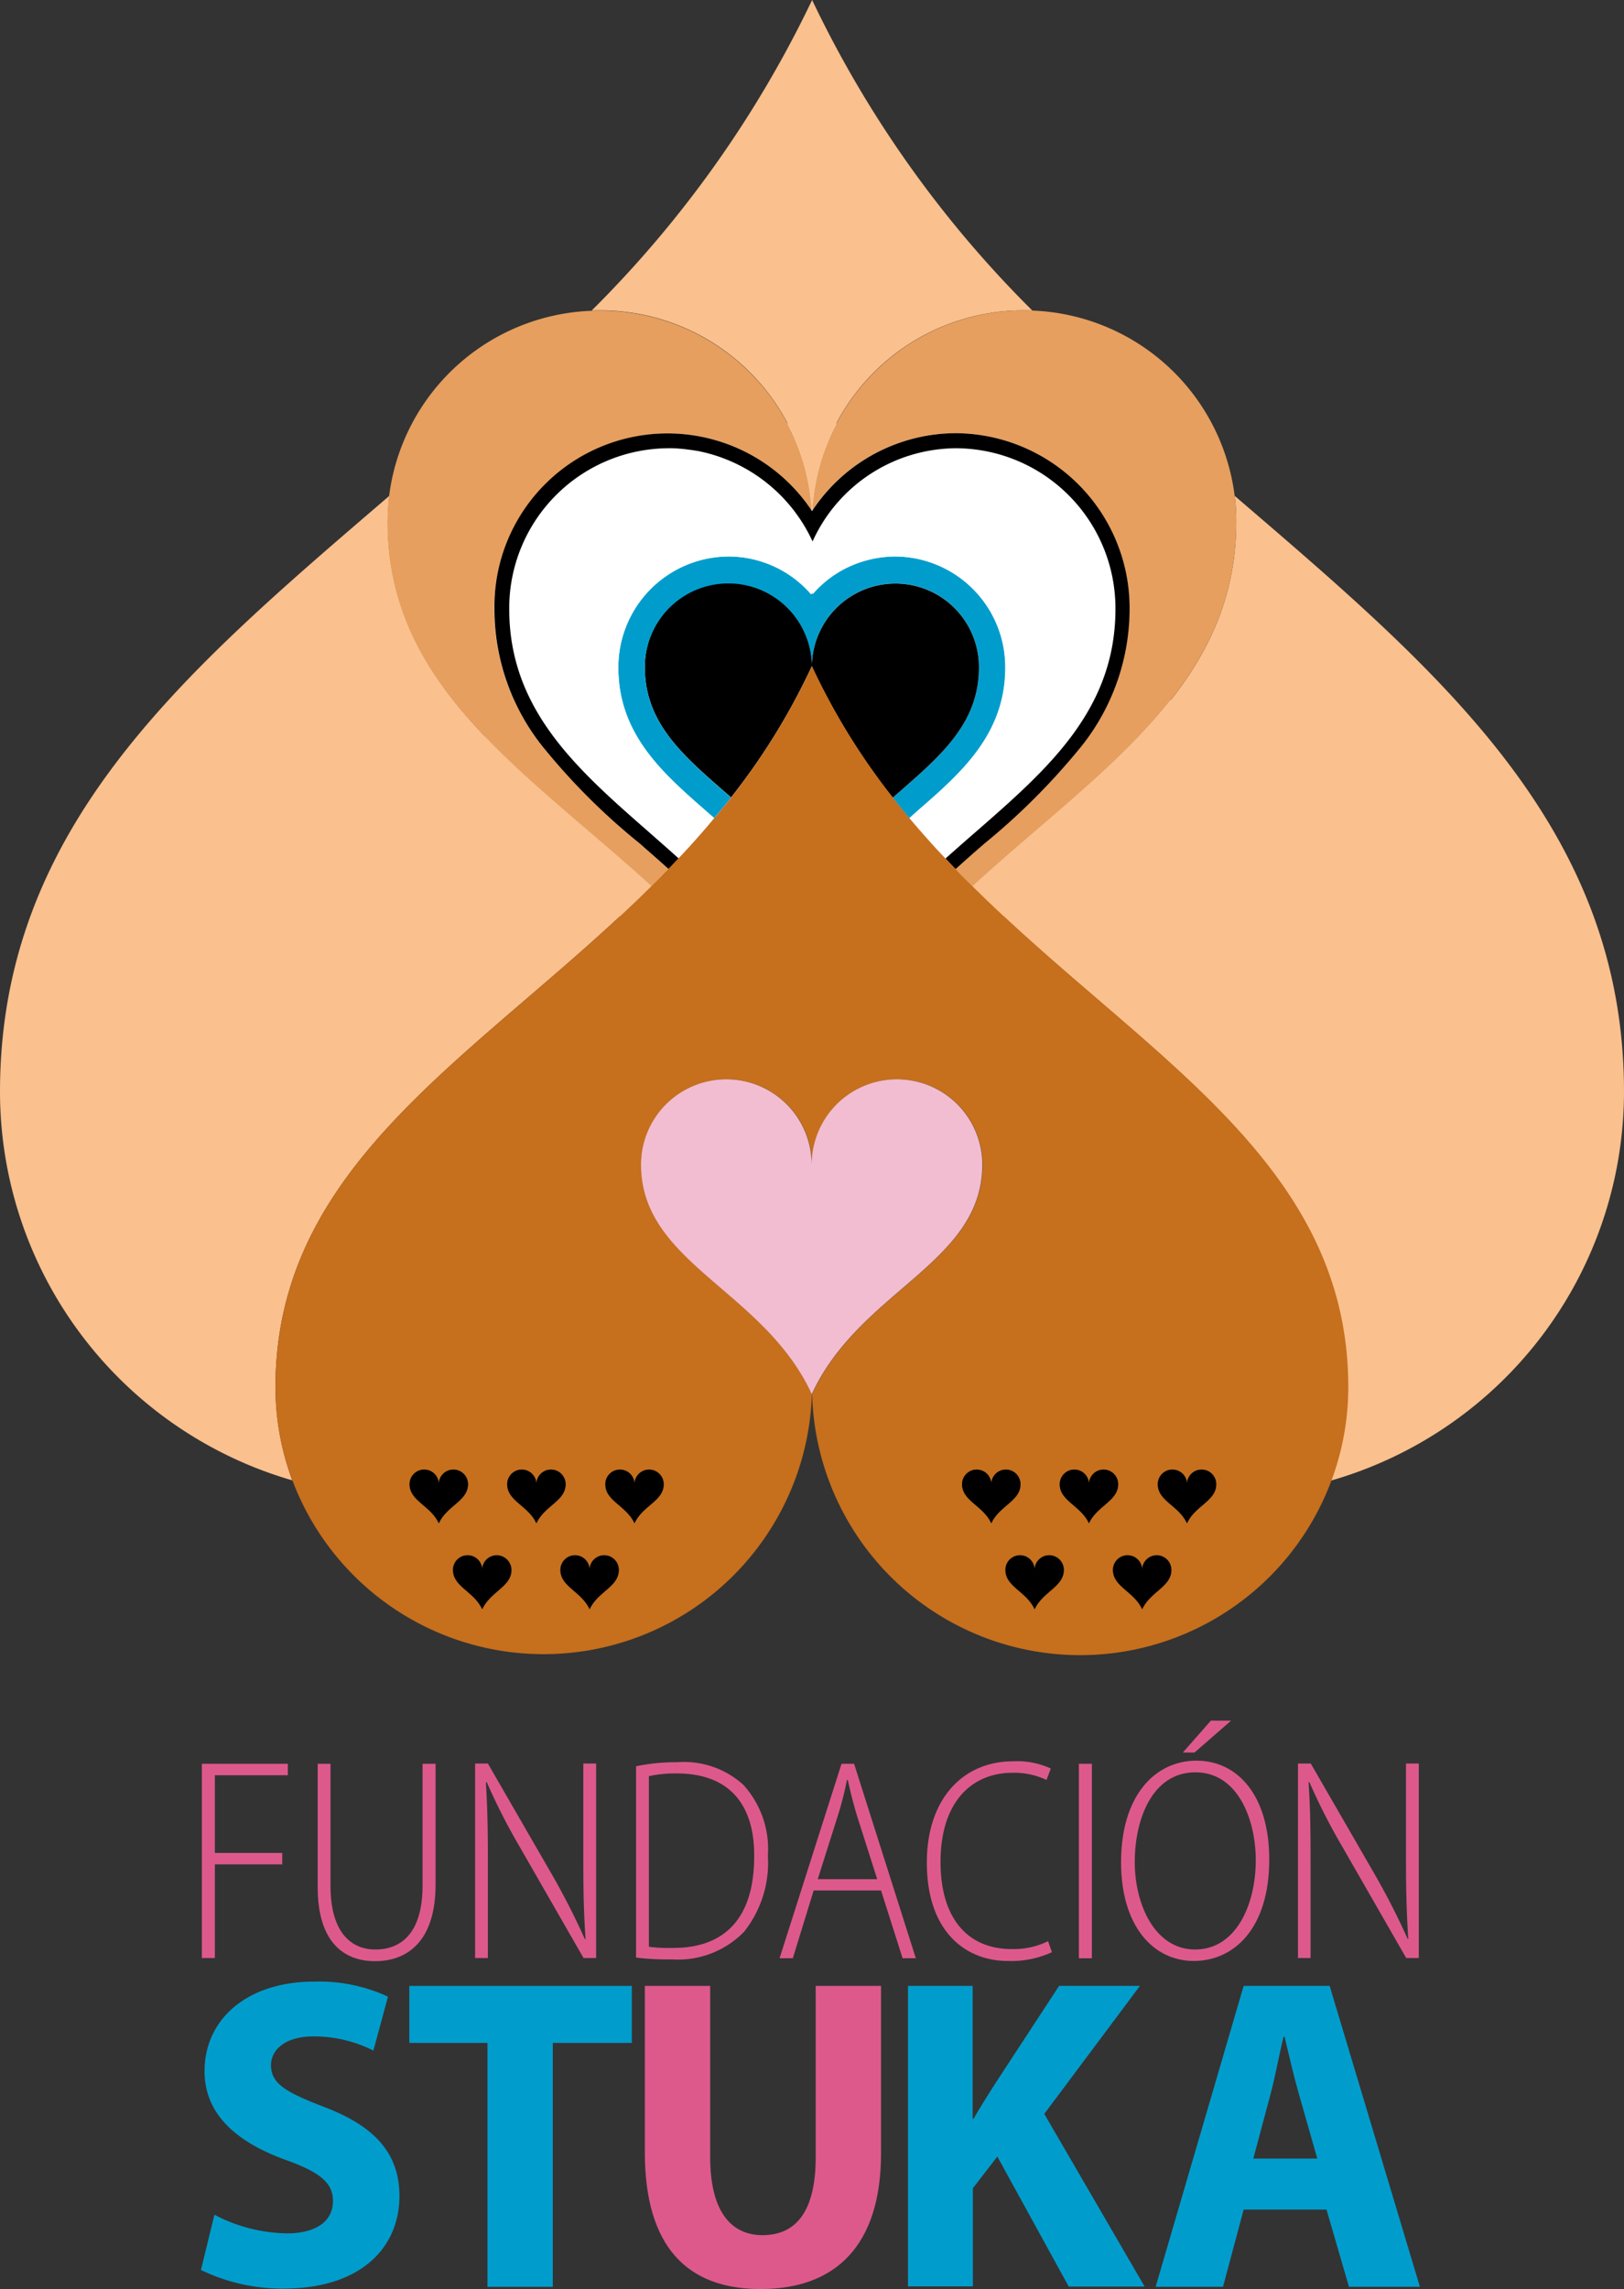 <svg id="logo" xmlns="http://www.w3.org/2000/svg" width="72.33" height="101.93" viewBox="0 0 72.33 101.93">
  <rect x="0" y="0" width="72.33" height="101.93" fill="#333333" stroke="none"/>
  <g id="Grupo_256" data-name="Grupo 256">
    <rect id="Rectángulo_1174" data-name="Rectángulo 1174" width="30.54" height="21.95" transform="translate(21.6 18.85)" fill="#fff"/>
    <path id="Trazado_75" data-name="Trazado 75" d="M32.44,25.95a3.737,3.737,0,0,0-3.72,3.77c0,2.59,1.87,4.06,3.84,5.79a29.475,29.475,0,0,0,3.6-5.85h.01A3.758,3.758,0,0,0,32.44,25.95Z"/>
    <path id="Trazado_76" data-name="Trazado 76" d="M44.78,29.73c0,2.97-1.98,4.7-3.89,6.36l-.39.35-.42-.51-.32-.41c1.97-1.73,3.84-3.2,3.84-5.79a3.72,3.72,0,1,0-7.44-.06,3.72,3.72,0,1,0-7.44.06c0,2.59,1.88,4.06,3.84,5.79l-.33.41-.42.5-.39-.34c-1.91-1.67-3.88-3.4-3.88-6.36a4.932,4.932,0,0,1,4.9-4.95,4.863,4.863,0,0,1,3.69,1.69,5.088,5.088,0,0,1,3.75-1.69A4.932,4.932,0,0,1,44.78,29.73Z" fill="#009dcc"/>
    <path id="Trazado_77" data-name="Trazado 77" d="M36.15,22.74c0,.01.01.01,0,0q.015,0,.03-.03a9.419,9.419,0,0,1,9.43-8.89c.12,0,.25,0,.37.01A49.4,49.4,0,0,1,36.17,0a49.628,49.628,0,0,1-9.82,13.83c.12-.01.24-.01.37-.01A9.424,9.424,0,0,1,36.15,22.74Z" fill="#fac08d"/>
    <path id="Trazado_78" data-name="Trazado 78" d="M29.01,39.46c-5.63-5.14-11.74-8.88-11.74-16.22a11.115,11.115,0,0,1,.07-1.16C8.29,29.85,0,36.79,0,48.61A18.025,18.025,0,0,0,13.02,65.92a11.9,11.9,0,0,1-.75-4.16C12.27,51.66,21.45,46.95,29.01,39.46Z" fill="#fac08d"/>
    <path id="Trazado_79" data-name="Trazado 79" d="M72.33,48.61c0-11.81-8.29-18.76-17.34-26.53a8.922,8.922,0,0,1,.07,1.16c0,7.35-6.12,11.08-11.75,16.23,7.55,7.49,16.72,12.19,16.72,22.29a11.813,11.813,0,0,1-.75,4.17A18.031,18.031,0,0,0,72.33,48.61Z" fill="#fac08d"/>
    <path id="Trazado_80" data-name="Trazado 80" d="M29.01,39.46c.25-.25.51-.51.76-.77-.43-.39-.87-.77-1.3-1.15a29.29,29.29,0,0,1-4.38-4.39,9.833,9.833,0,0,1-2.08-6.04,7.778,7.778,0,0,1,7.73-7.81,7.7,7.7,0,0,1,6.41,3.45,9.433,9.433,0,0,0-9.44-8.92c-.13,0-.25,0-.37.01a9.435,9.435,0,0,0-9.01,8.25,11.114,11.114,0,0,0-.07,1.16C17.26,30.58,23.37,34.32,29.01,39.46Z" fill="#e69f5e"/>
    <path id="Trazado_81" data-name="Trazado 81" d="M36.18,22.72a7.7,7.7,0,0,1,6.39-3.43,7.787,7.787,0,0,1,7.73,7.82,9.833,9.833,0,0,1-2.08,6.04,28.83,28.83,0,0,1-4.38,4.39c-.43.38-.87.76-1.3,1.15.26.27.51.53.77.78,5.63-5.15,11.75-8.89,11.75-16.23a8.922,8.922,0,0,0-.07-1.16,9.435,9.435,0,0,0-9.01-8.25c-.12-.01-.25-.01-.37-.01A9.442,9.442,0,0,0,36.18,22.72Z" fill="#e69f5e"/>
    <path id="Trazado_82" data-name="Trazado 82" d="M27.54,29.73a4.932,4.932,0,0,1,4.9-4.95,4.863,4.863,0,0,1,3.69,1.69,6.417,6.417,0,0,0-12.81.64c0,4.79,3.71,7.36,7.35,10.63.39-.42.77-.86,1.14-1.31-.13-.11-.26-.22-.39-.34C29.51,34.42,27.54,32.69,27.54,29.73Z" fill="#fff"/>
    <path id="Trazado_83" data-name="Trazado 83" d="M49,27.11a6.417,6.417,0,0,0-12.81-.64,4.857,4.857,0,0,1,3.68-1.69,4.925,4.925,0,0,1,4.9,4.95c0,2.97-1.98,4.7-3.89,6.36-.13.12-.26.23-.39.35.37.44.75.88,1.14,1.3C45.28,34.47,49,31.9,49,27.11Z" fill="#fff"/>
    <path id="Trazado_84" data-name="Trazado 84" d="M48.23,33.15a9.833,9.833,0,0,0,2.08-6.04,7.787,7.787,0,0,0-7.73-7.82,7.685,7.685,0,0,0-6.39,3.43c-.01.01-.01.03-.02.04a.01.01,0,0,1-.01-.01,7.713,7.713,0,0,0-14.14,4.37,9.833,9.833,0,0,0,2.08,6.04,28.83,28.83,0,0,0,4.38,4.39c.43.38.87.76,1.3,1.15.15-.15.3-.31.45-.47-.44-.4-.88-.78-1.32-1.17-3.2-2.8-6.23-5.45-6.23-9.94a7.123,7.123,0,0,1,7.08-7.16,4.7,4.7,0,0,1,.53.02c.17.01.35.04.52.06.09.01.17.03.26.04a7.141,7.141,0,0,1,5.12,4.03,7.058,7.058,0,0,1,6.41-4.15,7.13,7.13,0,0,1,7.08,7.16c0,4.5-3.03,7.14-6.24,9.94-.44.38-.88.77-1.33,1.17.15.16.3.32.45.47.43-.39.87-.78,1.3-1.15A29.74,29.74,0,0,0,48.23,33.15Z"/>
    <path id="Trazado_85" data-name="Trazado 85" d="M43.6,29.73a3.72,3.72,0,1,0-7.44-.05,29.686,29.686,0,0,0,3.6,5.84C41.73,33.79,43.6,32.32,43.6,29.73Z"/>
    <path id="Trazado_86" data-name="Trazado 86" d="M43.32,39.47c-.26-.25-.52-.51-.77-.78-.15-.16-.3-.31-.45-.47l-.45-.48c-.39-.43-.77-.86-1.14-1.3l-.42-.51c-.11-.14-.22-.28-.32-.41a29.686,29.686,0,0,1-3.6-5.84v-.01h-.01a30.062,30.062,0,0,1-3.6,5.85c-.11.14-.22.28-.33.41-.14.17-.27.34-.42.5-.37.45-.75.88-1.14,1.31-.15.16-.29.32-.45.48s-.3.32-.45.47c-.25.26-.51.52-.76.77-7.56,7.49-16.74,12.2-16.74,22.3a11.623,11.623,0,0,0,.75,4.15,11.955,11.955,0,0,0,23.14-3.84c-2.14-4.63-7.6-5.81-7.6-10.21a3.8,3.8,0,0,1,7.6,0,3.8,3.8,0,0,1,7.6,0c0,4.4-5.45,5.58-7.59,10.21a11.942,11.942,0,0,0,23.88-.32C60.04,51.66,50.87,46.96,43.32,39.47ZM19.55,67.83c-.36-.79-1.3-.99-1.3-1.74a.65.65,0,1,1,1.3,0,.65.65,0,1,1,1.3,0C20.84,66.84,19.91,67.04,19.55,67.83Zm1.92,3.82c-.37-.79-1.3-1-1.3-1.75a.65.65,0,1,1,1.3,0,.65.65,0,1,1,1.3,0C22.77,70.65,21.84,70.86,21.47,71.65Zm2.42-3.82c-.36-.79-1.3-.99-1.3-1.74a.65.65,0,1,1,1.3,0,.65.65,0,1,1,1.3,0C25.19,66.84,24.26,67.04,23.89,67.83Zm2.37,3.82c-.36-.79-1.3-1-1.3-1.75a.65.65,0,1,1,1.3,0,.65.65,0,1,1,1.3,0C27.56,70.65,26.62,70.86,26.26,71.65Zm2-3.82c-.37-.79-1.3-.99-1.3-1.74a.65.65,0,1,1,1.3,0,.65.65,0,1,1,1.3,0C29.56,66.84,28.62,67.04,28.26,67.83Zm15.89,0c-.37-.79-1.3-.99-1.3-1.74a.65.65,0,0,1,1.3,0,.65.65,0,0,1,1.3,0C45.45,66.84,44.52,67.04,44.15,67.83Zm1.93,3.82c-.36-.79-1.3-1-1.3-1.75a.65.65,0,0,1,1.3,0,.65.65,0,1,1,1.3,0C47.38,70.65,46.45,70.86,46.08,71.65Zm2.42-3.82c-.36-.79-1.3-.99-1.3-1.74a.65.65,0,1,1,1.3,0,.65.65,0,0,1,1.3,0C49.8,66.84,48.87,67.04,48.5,67.83Zm2.37,3.82c-.36-.79-1.3-1-1.3-1.75a.65.65,0,0,1,1.3,0,.65.65,0,0,1,1.3,0C52.17,70.65,51.23,70.86,50.87,71.65Zm1.99-3.82c-.37-.79-1.3-.99-1.3-1.74a.65.65,0,0,1,1.3,0,.65.65,0,1,1,1.3,0C54.17,66.84,53.23,67.04,52.86,67.83Z" fill="#c66f1d"/>
    <path id="Trazado_87" data-name="Trazado 87" d="M43.75,51.86a3.8,3.8,0,0,0-7.6,0,3.8,3.8,0,0,0-7.6,0c0,4.4,5.46,5.58,7.6,10.21v.01l.01-.01C38.3,57.44,43.75,56.26,43.75,51.86Z" fill="#f2bdd0"/>
    <path id="Trazado_88" data-name="Trazado 88" d="M46.73,69.26a.649.649,0,0,0-.65.65.65.65,0,0,0-1.3,0c0,.75.93.95,1.3,1.75.37-.79,1.3-1,1.3-1.75A.649.649,0,0,0,46.73,69.26Z"/>
    <path id="Trazado_89" data-name="Trazado 89" d="M45.45,66.09a.65.65,0,0,0-1.3,0,.65.65,0,1,0-1.3,0c0,.75.94.95,1.3,1.74C44.52,67.04,45.45,66.84,45.45,66.09Z"/>
    <path id="Trazado_90" data-name="Trazado 90" d="M49.8,66.09a.65.65,0,1,0-1.3,0,.65.65,0,0,0-1.3,0c0,.75.93.95,1.3,1.74C48.87,67.04,49.8,66.84,49.8,66.09Z"/>
    <path id="Trazado_91" data-name="Trazado 91" d="M54.17,66.09a.65.65,0,0,0-1.3,0,.65.65,0,1,0-1.3,0c0,.75.94.95,1.3,1.74C53.23,67.04,54.17,66.84,54.17,66.09Z"/>
    <path id="Trazado_92" data-name="Trazado 92" d="M51.52,69.26a.649.649,0,0,0-.65.65.65.65,0,1,0-1.3,0c0,.75.93.95,1.3,1.75.37-.79,1.3-1,1.3-1.75A.655.655,0,0,0,51.52,69.26Z"/>
    <path id="Trazado_93" data-name="Trazado 93" d="M22.13,69.26a.649.649,0,0,0-.65.65.65.65,0,1,0-1.3,0c0,.75.93.95,1.3,1.75.36-.79,1.3-1,1.3-1.75A.662.662,0,0,0,22.13,69.26Z"/>
    <path id="Trazado_94" data-name="Trazado 94" d="M20.84,66.09a.65.65,0,1,0-1.3,0,.65.65,0,1,0-1.3,0c0,.75.94.95,1.3,1.74C19.91,67.04,20.84,66.84,20.84,66.09Z"/>
    <path id="Trazado_95" data-name="Trazado 95" d="M24.54,65.44a.649.649,0,0,0-.65.65.65.65,0,1,0-1.3,0c0,.75.93.95,1.3,1.74.37-.79,1.3-.99,1.3-1.74A.649.649,0,0,0,24.54,65.44Z"/>
    <path id="Trazado_96" data-name="Trazado 96" d="M28.91,65.44a.649.649,0,0,0-.65.65.65.65,0,1,0-1.3,0c0,.75.93.95,1.3,1.74.36-.79,1.3-.99,1.3-1.74A.655.655,0,0,0,28.91,65.44Z"/>
    <path id="Trazado_97" data-name="Trazado 97" d="M26.91,69.26a.649.649,0,0,0-.65.65.65.65,0,1,0-1.3,0c0,.75.93.95,1.3,1.75.37-.79,1.3-1,1.3-1.75A.649.649,0,0,0,26.91,69.26Z"/>
  </g>
  <g id="Grupo_258" data-name="Grupo 258">
    <path id="Trazado_98" data-name="Trazado 98" d="M9.55,98.62a7.134,7.134,0,0,0,3.23.83c1.34,0,2.05-.57,2.05-1.44,0-.83-.61-1.3-2.16-1.85-2.14-.79-3.56-2.01-3.56-3.94,0-2.27,1.86-3.98,4.88-3.98a7.27,7.27,0,0,1,3.29.67l-.65,2.4a5.871,5.871,0,0,0-2.68-.63c-1.26,0-1.88.61-1.88,1.28,0,.85.71,1.22,2.39,1.87,2.27.87,3.33,2.09,3.33,3.96,0,2.23-1.64,4.12-5.18,4.12a8.308,8.308,0,0,1-3.66-.83Z" fill="#009dcc"/>
    <path id="Trazado_99" data-name="Trazado 99" d="M21.71,90.97H18.23V88.43h9.91v2.54H24.62v10.86H21.71Z" fill="#009dcc"/>
    <path id="Trazado_100" data-name="Trazado 100" d="M31.63,88.43v7.63c0,2.31.86,3.47,2.33,3.47,1.53,0,2.37-1.11,2.37-3.47V88.43h2.91v7.45c0,4.1-2.01,6.05-5.37,6.05-3.25,0-5.15-1.87-5.15-6.09V88.43h2.91Z" fill="#dd598c"/>
    <path id="Trazado_101" data-name="Trazado 101" d="M40.43,88.43h2.89v5.92h.04c.29-.51.6-.99.9-1.47l2.91-4.45h3.6l-4.26,5.7,4.47,7.69H47.6l-3.18-5.79-1.09,1.41v4.37H40.44V88.43Z" fill="#009dcc"/>
    <path id="Trazado_102" data-name="Trazado 102" d="M55.39,98.39l-.92,3.44h-3l3.92-13.4h3.83l4.02,13.4H60.08l-1-3.44Zm3.28-2.27-.81-2.84c-.23-.8-.46-1.79-.65-2.59h-.04c-.2.8-.38,1.81-.59,2.59l-.76,2.84Z" fill="#009dcc"/>
    <g id="Grupo_257" data-name="Grupo 257">
      <path id="Trazado_103" data-name="Trazado 103" d="M8.99,78.54h3.83v.51H9.57v3.46h3v.51h-3v4.17H8.99Z" fill="#dd598c"/>
      <path id="Trazado_104" data-name="Trazado 104" d="M14.72,78.54v5.43c0,2.06.9,2.84,2,2.84,1.25,0,2.1-.86,2.1-2.84V78.54h.58v5.37c0,2.54-1.26,3.42-2.7,3.42-1.34,0-2.55-.8-2.55-3.29v-5.5Z" fill="#dd598c"/>
      <path id="Trazado_105" data-name="Trazado 105" d="M21.16,87.19V78.53h.57l2.84,4.92a32.139,32.139,0,0,1,1.48,2.9l.03-.01c-.09-1.31-.1-2.26-.1-3.65V78.53h.57v8.66h-.56l-2.83-4.93a27.359,27.359,0,0,1-1.48-2.9l-.04.01c.07,1.14.09,2.08.09,3.66v4.16Z" fill="#dd598c"/>
      <path id="Trazado_106" data-name="Trazado 106" d="M28.33,78.65a8.834,8.834,0,0,1,1.84-.18,3.938,3.938,0,0,1,2.93,1,4.246,4.246,0,0,1,1.1,3.16,4.943,4.943,0,0,1-1.06,3.39,4.107,4.107,0,0,1-3.22,1.23,11.673,11.673,0,0,1-1.59-.08V78.65Zm.58,8.04a7.051,7.051,0,0,0,1.08.05c2.29,0,3.6-1.33,3.6-4.07.02-2.26-1.06-3.7-3.45-3.7a5.686,5.686,0,0,0-1.24.12v7.6Z" fill="#dd598c"/>
      <path id="Trazado_107" data-name="Trazado 107" d="M36.24,84.18l-.93,3.02h-.59l2.76-8.66h.56l2.75,8.66H40.2l-.96-3.02Zm2.83-.5-.88-2.76c-.19-.62-.31-1.11-.43-1.66h-.04a13.6,13.6,0,0,1-.42,1.64l-.88,2.78h2.65Z" fill="#dd598c"/>
      <path id="Trazado_108" data-name="Trazado 108" d="M46.85,86.93a4.338,4.338,0,0,1-1.97.39c-1.83,0-3.6-1.26-3.6-4.38,0-2.85,1.62-4.51,3.84-4.51a3.575,3.575,0,0,1,1.68.32l-.19.51a3.378,3.378,0,0,0-1.5-.32c-1.88,0-3.22,1.35-3.22,3.97,0,2.56,1.25,3.88,3.16,3.88a3.486,3.486,0,0,0,1.63-.35Z" fill="#dd598c"/>
      <rect id="Rectángulo_1175" data-name="Rectángulo 1175" width="0.58" height="8.66" transform="translate(48.05 78.54)" fill="#dd598c"/>
      <path id="Trazado_109" data-name="Trazado 109" d="M56.53,82.8c0,3.11-1.6,4.52-3.36,4.52-1.79,0-3.24-1.53-3.24-4.4,0-2.95,1.5-4.52,3.37-4.52C55.13,78.41,56.53,79.96,56.53,82.8Zm-5.99.12c0,1.86.88,3.89,2.69,3.89s2.7-1.98,2.7-3.98c0-1.78-.78-3.91-2.69-3.91S50.54,80.99,50.54,82.92Zm4.29-6.3L53.2,78.04h-.52l1.25-1.42Z" fill="#dd598c"/>
      <path id="Trazado_110" data-name="Trazado 110" d="M57.81,87.19V78.53h.57l2.84,4.92a32.139,32.139,0,0,1,1.48,2.9l.02-.01c-.08-1.31-.1-2.26-.1-3.65V78.53h.57v8.66h-.56L59.8,82.26a27.358,27.358,0,0,1-1.48-2.9l-.04.01c.08,1.14.09,2.08.09,3.66v4.16Z" fill="#dd598c"/>
    </g>
  </g>
</svg>
